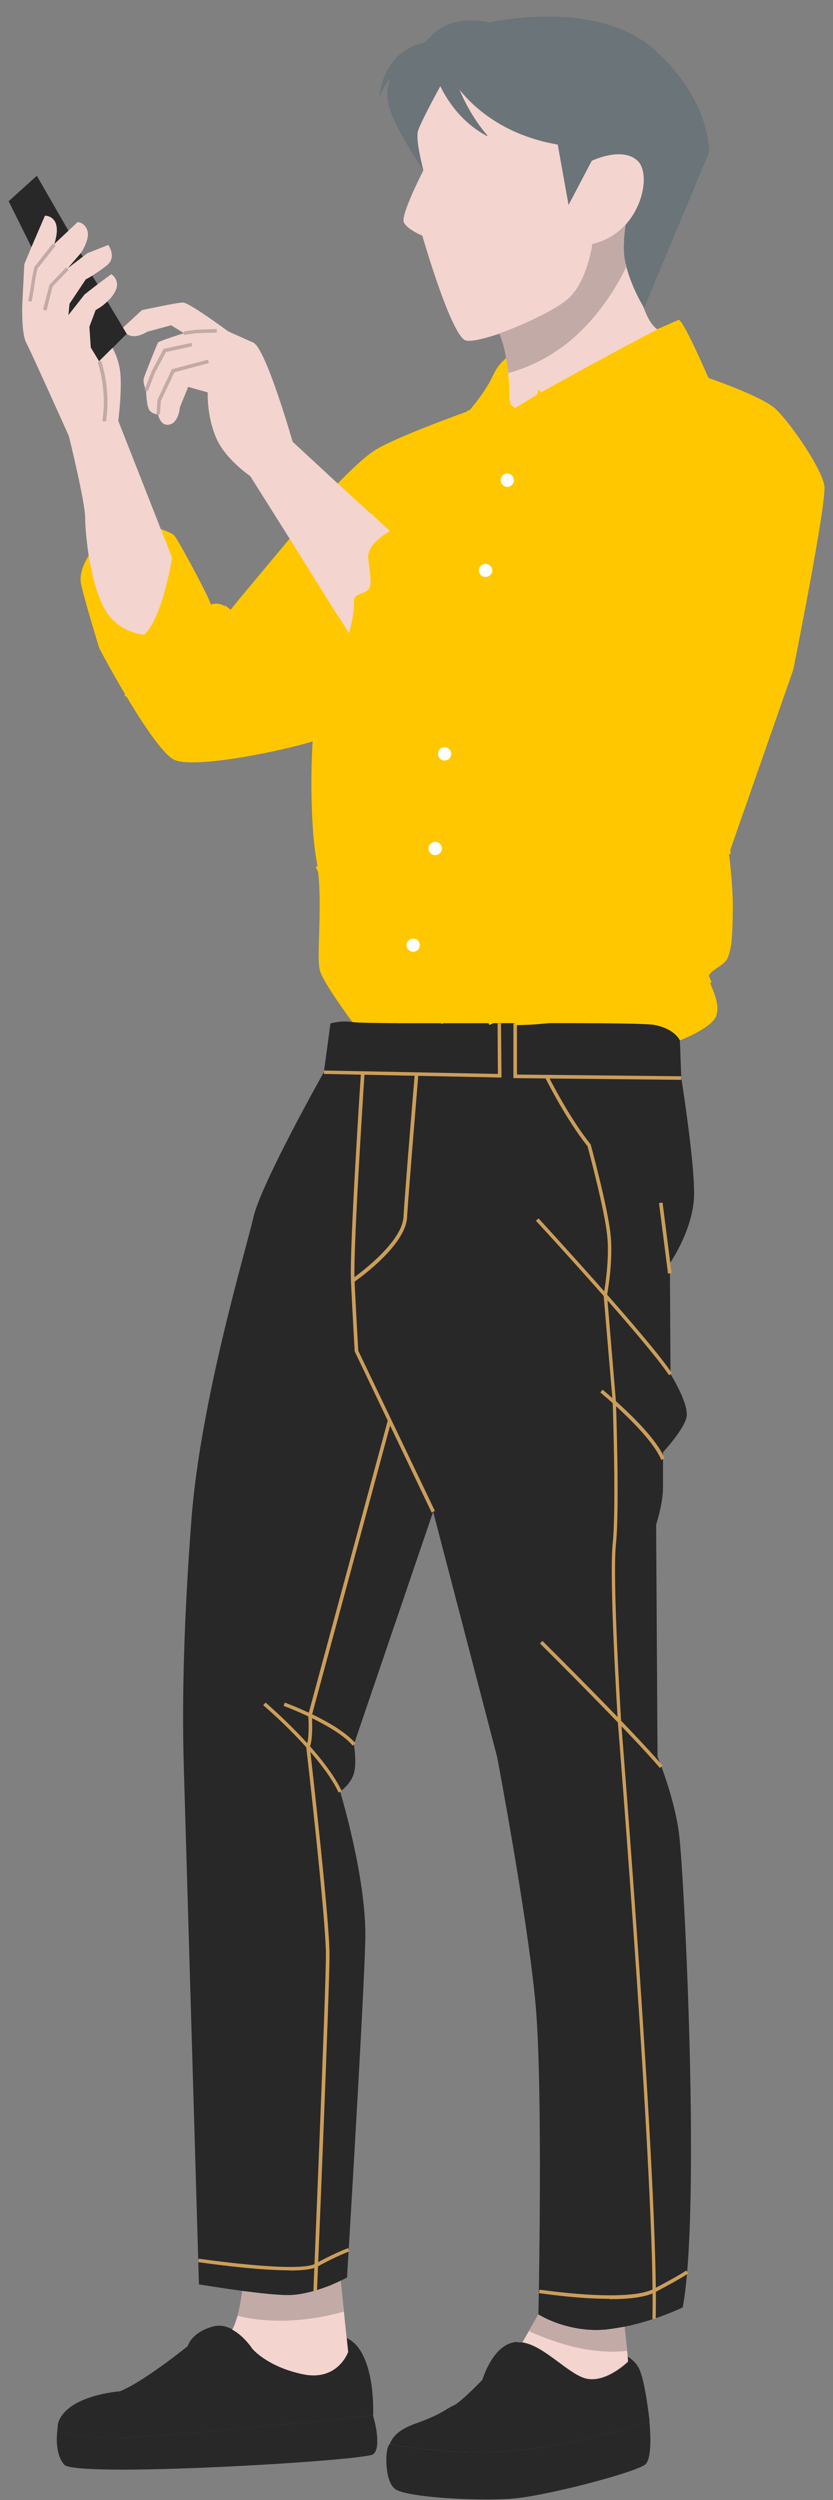 <svg width="49" height="147" viewBox="0 0 49 147" fill="none" xmlns="http://www.w3.org/2000/svg">
<rect x="0" y="0" width="49" height="147" fill="#808080" stroke="none"/>
<g clip-path="url(#clip0_304_8748)">
<path fill-rule="evenodd" clip-rule="evenodd" d="M12.384 35.547C12.853 35.41 13.221 35.547 13.506 35.932L14.04 35.264L18.675 29.716C18.675 29.716 20.79 27.309 21.995 26.512C23.218 25.707 27.587 24.16 27.587 24.16C27.587 24.16 28.543 23.089 29.012 22.054C29.482 21.038 30.273 20.755 30.273 20.755L35.377 20.105L38.669 19.354L39.929 18.805C40.233 18.887 41.677 22.228 41.677 22.228C41.677 22.228 44.73 23.263 45.586 24.013C46.441 24.782 48.354 27.556 48.492 28.572C48.63 29.606 46.661 39.383 46.661 39.383L42.882 50.194C42.882 50.194 43.148 52.281 43.102 53.7C43.084 55.1 43.038 55.769 42.799 56.336C42.55 56.885 41.493 57.087 41.704 57.636C41.907 58.167 42.376 59.055 42.127 59.741C41.879 60.446 39.994 61.179 39.994 61.179L35.046 62.094L22.207 61.957L20.744 60.117C20.744 60.117 19.116 57.929 18.831 57.123C18.565 56.29 19.052 52.949 18.611 50.542C18.326 48.986 18.243 45.901 18.39 43.594C16.192 44.262 11.189 45.232 10.195 44.647C8.889 43.896 5.845 38.129 5.845 38.129C5.845 38.129 4.99 35.373 4.769 34.339C4.548 33.305 5.661 32.069 5.661 32.069L9.138 31.016C9.138 31.016 10.076 31.263 10.278 31.52C10.545 31.867 12.393 35.282 12.393 35.547H12.384Z" fill="#FFC700"/>
<path fill-rule="evenodd" clip-rule="evenodd" d="M24.304 55.192C24.083 55.192 23.917 55.357 23.917 55.577C23.917 55.797 24.083 55.962 24.304 55.962C24.524 55.962 24.69 55.797 24.69 55.577C24.69 55.357 24.524 55.192 24.304 55.192Z" fill="#FEFEFE"/>
<path fill-rule="evenodd" clip-rule="evenodd" d="M25.592 49.498C25.39 49.498 25.206 49.681 25.206 49.901C25.206 50.102 25.39 50.285 25.592 50.285C25.813 50.285 25.997 50.102 25.997 49.901C25.997 49.681 25.813 49.498 25.592 49.498Z" fill="#FEFEFE"/>
<path fill-rule="evenodd" clip-rule="evenodd" d="M25.766 44.336C25.766 44.537 25.932 44.721 26.152 44.721C26.373 44.721 26.539 44.537 26.539 44.336C26.539 44.116 26.373 43.933 26.152 43.933C25.932 43.933 25.766 44.116 25.766 44.336Z" fill="#FEFEFE"/>
<path fill-rule="evenodd" clip-rule="evenodd" d="M28.166 33.542C28.166 33.762 28.351 33.927 28.553 33.927C28.774 33.927 28.958 33.762 28.958 33.542C28.958 33.323 28.774 33.158 28.553 33.158C28.351 33.158 28.166 33.323 28.166 33.542Z" fill="#FEFEFE"/>
<path fill-rule="evenodd" clip-rule="evenodd" d="M29.455 28.242C29.455 28.444 29.621 28.627 29.841 28.627C30.062 28.627 30.228 28.444 30.228 28.242C30.228 28.023 30.062 27.84 29.841 27.84C29.621 27.84 29.455 28.023 29.455 28.242Z" fill="#FEFEFE"/>
<path fill-rule="evenodd" clip-rule="evenodd" d="M21.95 142.019C21.95 142.019 11.106 143.173 7.602 143.319C4.107 143.438 3.372 142.917 3.372 142.917C3.307 143.447 3.307 144.39 3.776 144.921C4.448 145.709 21.352 144.702 21.94 144.317C22.143 144.18 22.207 143.832 22.189 143.466C22.189 142.816 21.94 142.029 21.94 142.029L21.95 142.019Z" fill="#282828"/>
<path fill-rule="evenodd" clip-rule="evenodd" d="M38.199 142.349C37.142 142.715 33.684 143.804 30.364 144.088C26.4 144.436 22.914 143.704 22.914 143.704C22.878 143.768 22.85 143.823 22.832 143.868C22.666 144.189 22.629 145.809 23.2 146.322C23.751 146.852 28.12 147.072 30.051 146.926C31.982 146.807 37.556 145.342 37.988 144.884C38.411 144.417 38.209 142.514 38.209 142.514C38.209 142.514 38.209 142.449 38.19 142.349H38.199Z" fill="#282828"/>
<path fill-rule="evenodd" clip-rule="evenodd" d="M30.41 137.707C29.003 137.772 28.377 139.932 28.377 139.932C28.377 139.932 27.099 141.268 26.667 141.451C26.244 141.634 26.014 141.936 24.552 142.467C23.31 142.888 23.071 143.383 22.924 143.703C22.924 143.703 26.4 144.435 30.373 144.088C33.693 143.804 37.151 142.715 38.209 142.348C38.144 141.781 37.887 139.712 37.537 139.172C37.372 138.888 37.133 138.705 36.93 138.568L36.949 138.87C36.949 138.87 35.726 140.087 34.567 139.886C33.509 139.703 32.065 137.945 30.741 137.744C30.64 137.726 30.539 137.726 30.419 137.726L30.41 137.707Z" fill="#282828"/>
<path fill-rule="evenodd" clip-rule="evenodd" d="M11.04 137.955C11.04 137.955 8.438 140.061 7.049 140.61C7.049 140.61 3.894 140.829 3.407 142.514C3.407 142.514 3.389 142.679 3.37 142.917C3.37 142.917 4.106 143.448 7.601 143.319C11.096 143.182 21.948 142.02 21.948 142.02C21.948 142.02 22.132 138.294 20.403 137.479L20.486 138.285C20.486 138.285 19.879 140.024 17.8 139.585C15.703 139.136 14.848 138.083 14.848 138.083C14.848 138.083 14.379 137.351 13.671 136.966C13.321 136.783 12.917 136.683 12.512 136.802C11.234 137.168 11.05 137.937 11.05 137.937L11.04 137.955Z" fill="#282828"/>
<path fill-rule="evenodd" clip-rule="evenodd" d="M14.25 134.714C14.167 135.364 14.001 136.353 13.661 136.984C14.369 137.369 14.838 138.101 14.838 138.101C14.838 138.101 15.693 139.154 17.79 139.602C19.868 140.051 20.475 138.302 20.475 138.302L20.043 134.119C19.409 134.421 18.149 134.971 16.953 134.971C16.264 134.971 15.224 134.852 14.25 134.723V134.714Z" fill="#F3D4CF"/>
<path fill-rule="evenodd" clip-rule="evenodd" d="M31.671 136.088L30.733 137.726C32.057 137.928 33.501 139.694 34.558 139.868C35.717 140.07 36.94 138.852 36.94 138.852L36.922 138.55L36.738 136.811C36.388 136.875 36.03 136.93 35.68 136.976C33.381 137.195 31.671 136.088 31.671 136.088Z" fill="#F3D4CF"/>
<path fill-rule="evenodd" clip-rule="evenodd" d="M25.48 88.889L29.242 103.307C29.242 103.307 31.054 112.864 31.505 117.862C31.955 122.86 31.671 136.088 31.671 136.088C31.671 136.088 33.381 137.205 35.68 136.976C36.03 136.939 36.388 136.875 36.738 136.811C38.614 136.427 40.159 135.676 40.159 135.676C41.235 129.964 40.242 109.998 39.938 107.774C39.635 105.55 38.678 103.298 38.678 103.298L38.596 89.649C38.596 89.649 39 88.431 39 87.461V85.392C39 85.392 40.205 84.092 40.38 83.351C40.564 82.582 39.442 80.797 39.442 80.797L39.405 74.279C39.405 74.279 40.83 72.238 40.83 70.169C40.83 68.1 40.076 63.386 40.076 63.386L39.994 61.179C39.994 61.179 39.708 60.493 38.485 60.264C37.28 60.044 21.838 60.264 20.744 60.099C20.174 60.017 19.723 60.099 19.438 60.182L19.052 63.038C19.052 63.038 15.345 69.62 14.904 71.588C14.453 73.556 11.814 82.261 11.262 89.31C10.728 96.359 10.728 100.918 10.811 103.865L11.703 134.321C11.703 134.321 12.908 134.522 14.251 134.705C15.226 134.824 16.265 134.953 16.955 134.953C18.16 134.953 19.42 134.403 20.045 134.101C20.266 134.001 20.413 133.918 20.413 133.918C20.413 133.918 21.406 117.615 21.489 114.054C21.572 110.465 20.008 105.348 20.008 105.348C20.008 105.348 20.643 104.9 20.817 104.277C21.002 103.627 20.817 102.574 20.817 102.574L25.48 88.889Z" fill="#282828"/>
<path fill-rule="evenodd" clip-rule="evenodd" d="M12.218 23.07C12.218 23.07 12.154 24.425 12.706 25.725C13.239 26.998 14.72 27.995 14.72 27.995L17.157 31.867L19.659 35.877L20.045 36.463L20.532 37.232C20.532 37.232 20.854 36.033 20.817 35.447C20.753 34.861 21.388 34.962 21.654 34.678C21.939 34.412 21.719 33.625 21.654 32.774C21.618 31.922 22.933 31.236 22.933 31.236L19.861 28.426L17.212 25.972C17.212 25.972 15.649 20.489 14.895 20.141L13.432 19.491C13.432 19.491 11.133 17.789 10.765 17.789C10.397 17.789 8.346 18.237 8.346 18.237L7.188 19.308C7.188 19.308 7.252 19.51 7.454 19.629C7.657 19.793 8.043 19.876 8.659 19.51L10.066 19.125L10.82 19.592C10.82 19.592 9.376 20.041 9.294 20.141C9.229 20.26 8.539 21.981 8.457 22.247C8.392 22.512 8.595 22.979 8.595 22.979C8.595 22.979 8.613 23.913 8.797 24.132C8.981 24.352 9.303 24.38 9.303 24.38C9.303 24.38 9.422 25.084 9.974 24.965C10.526 24.828 10.581 23.949 10.581 23.949L11.069 22.75L12.209 23.07H12.218Z" fill="#F3D4CF"/>
<path fill-rule="evenodd" clip-rule="evenodd" d="M5.624 18.237L5.256 19.225L5.339 20.443L5.826 21.248L7.454 19.629L6.313 17.724C5.992 18.045 5.624 18.228 5.624 18.228V18.237Z" fill="#282828"/>
<path fill-rule="evenodd" clip-rule="evenodd" d="M5.036 16.433L4.079 17.87L4.015 18.538L4.971 17.321L5.744 16.717L5.422 16.213C5.201 16.351 5.036 16.433 5.036 16.433Z" fill="#282828"/>
<path fill-rule="evenodd" clip-rule="evenodd" d="M4.753 14.896L3.962 15.802L4.882 15.097L4.753 14.896Z" fill="#282828"/>
<path fill-rule="evenodd" clip-rule="evenodd" d="M0.502 11.819L1.863 14.556L2.654 12.716C2.654 12.716 3.748 12.698 3.187 14.401L4.042 13.595L2.166 10.337L0.502 11.838V11.819Z" fill="#282828"/>
<path fill-rule="evenodd" clip-rule="evenodd" d="M1.311 17.907C1.311 17.907 1.246 19.564 1.532 20.132C1.835 20.699 4.052 25.642 4.052 25.642C4.052 25.642 5.008 29.533 5.008 30.421C5.008 30.842 5.072 31.693 5.21 32.627C5.376 33.643 5.633 34.769 6.047 35.602C6.801 37.204 8.466 37.305 8.466 37.305C9.542 36.353 10.112 32.792 10.112 32.792L9.459 31.107L6.958 24.745C6.958 24.745 7.224 22.658 7.041 21.67C6.939 21.102 6.755 20.718 6.617 20.452L5.827 21.239L5.339 20.434L5.256 19.216L5.624 18.228C5.624 18.228 5.992 18.045 6.313 17.724C6.497 17.559 6.663 17.358 6.765 17.157C7.132 16.47 6.544 16.122 6.544 16.122L5.753 16.708L4.98 17.312L4.024 18.53L4.088 17.862L5.045 16.424C5.045 16.424 5.21 16.342 5.431 16.205C5.652 16.067 5.964 15.857 6.268 15.619C6.903 15.134 6.369 14.402 6.369 14.402L5.146 14.887L4.879 15.088L3.96 15.793L4.75 14.877L4.769 14.859C4.769 14.859 5.275 14.109 5.155 13.605C5.017 13.074 4.567 13.056 4.567 13.056L4.033 13.559L3.178 14.365C3.748 12.662 2.644 12.681 2.644 12.681L1.853 14.521L1.43 15.537L1.311 17.889V17.907Z" fill="#F3D4CF"/>
<path fill-rule="evenodd" clip-rule="evenodd" d="M29.372 19.609C29.556 20.03 29.694 20.543 29.776 21.065C29.942 21.999 29.96 22.969 29.979 23.701C30.08 23.82 30.181 23.921 30.282 24.003L31.708 23.134C31.708 23.134 36.371 20.543 38.67 19.371C38.32 19.124 38.063 18.639 37.879 18.117C37.861 18.081 37.842 18.035 37.815 17.98C37.815 17.98 37.106 16.827 36.794 15.49C36.628 14.822 36.693 13.952 36.794 13.22C36.306 13.751 35.653 14.172 34.844 14.355C34.844 14.355 34.559 16.497 33.483 17.513C32.812 18.163 30.899 19.069 29.372 19.619V19.609Z" fill="#F3D4CF"/>
<path fill-rule="evenodd" clip-rule="evenodd" d="M24.837 13.842C24.837 13.842 26.548 19.792 27.403 20.021C27.707 20.103 28.479 19.92 29.381 19.618C30.907 19.069 32.82 18.163 33.492 17.513C34.568 16.497 34.853 14.355 34.853 14.355C35.662 14.172 36.315 13.751 36.802 13.22C37.943 11.966 38.163 10.08 37.511 9.458C36.591 8.588 34.807 9.458 34.807 9.458L33.446 12.048L32.811 8.506C29.638 7.956 27.845 6.318 26.989 5.228C27.311 6.061 27.863 7.096 28.682 8.02C27.274 7.288 26.401 6.098 25.895 5.064C25.49 5.796 24.672 7.334 24.571 7.718C24.405 8.268 24.893 10.043 24.893 10.043C24.893 10.043 23.568 12.616 23.752 13.064C23.936 13.485 24.828 13.851 24.828 13.851L24.837 13.842Z" fill="#F3D4CF"/>
<path fill-rule="evenodd" clip-rule="evenodd" d="M32.811 8.497L33.445 12.039L34.806 9.449C34.806 9.449 36.6 8.579 37.51 9.449C38.163 10.08 37.933 11.957 36.802 13.211C36.701 13.943 36.637 14.813 36.802 15.481C37.106 16.818 37.823 17.971 37.823 17.971C37.842 18.035 37.86 18.072 37.887 18.108L41.713 8.954C41.713 8.954 41.833 5.879 38.439 2.876C35.018 -0.117 28.792 1.32 28.792 1.32C27.366 1.018 25.986 1.238 25.03 2.492C25.03 2.492 22.611 2.775 22.308 5.769C22.446 5.32 22.694 4.936 22.961 4.615C22.823 5 22.694 5.567 22.878 6.217C23.2 7.536 24.91 10.025 24.91 10.025C24.91 10.025 24.423 8.24 24.589 7.7C24.69 7.316 25.508 5.778 25.913 5.046C26.419 6.08 27.293 7.27 28.7 8.002C27.89 7.069 27.338 6.034 27.007 5.21C27.863 6.3 29.656 7.947 32.829 8.488L32.811 8.497Z" fill="#6A7479"/>
<path d="M25.389 88.934L20.864 79.46C20.864 79.46 20.744 77.391 20.643 75.304C20.56 73.217 21.222 63.202 21.232 63.102H21.443C21.443 63.211 20.772 73.217 20.855 75.294C20.947 77.263 21.066 79.203 21.075 79.423L25.582 88.842L25.389 88.934Z" fill="#CC9E5A"/>
<path d="M20.81 75.385L20.69 75.212C20.69 75.212 23.661 73.152 23.734 71.55C23.835 69.866 24.396 63.129 24.406 63.064L24.617 63.083C24.617 63.147 24.047 69.884 23.946 71.568C23.863 73.28 20.929 75.312 20.81 75.395V75.385Z" fill="#CC9E5A"/>
<path d="M29.5 63.358H29.389L19.052 63.147L19.061 62.946L29.288 63.147L29.27 60.172H29.472L29.5 63.358Z" fill="#CC9E5A"/>
<path d="M40.068 63.495L30.2 63.394V60.172H30.411V63.184L40.077 63.284L40.068 63.495Z" fill="#CC9E5A"/>
<path d="M9.414 24.379L9.212 24.361L9.258 23.519L10.113 21.707L10.159 21.698L12.238 21.148L12.284 21.35L10.26 21.89L9.46 23.583L9.414 24.379Z" fill="#C2AAA6"/>
<path d="M8.695 23.006L8.502 22.933L8.925 21.825L9.624 20.516L11.261 20.159L11.306 20.361L9.762 20.7L9.118 21.908L8.695 23.006Z" fill="#C2AAA6"/>
<path d="M23.54 42.037C23.356 42.037 23.182 41.982 23.044 41.836C22.593 41.351 21.379 39.456 21.324 39.373C21.287 39.337 20.018 38.092 19.871 37.543C19.742 37.186 19.89 36.646 19.954 36.435L20.156 36.499C20.055 36.811 19.981 37.241 20.073 37.488C20.184 37.909 21.14 38.898 21.49 39.255C21.517 39.291 22.768 41.232 23.2 41.708C23.577 42.11 24.515 41.461 24.524 41.451L24.644 41.616C24.644 41.616 24.037 42.046 23.531 42.046L23.54 42.037Z" fill="#FFC700"/>
<path d="M30.125 45.215C28.976 45.215 27.274 44.446 26.327 43.503C25.444 42.597 20.515 37.361 20.469 37.306L20.625 37.159C20.671 37.214 25.601 42.45 26.483 43.356C27.394 44.263 29.031 45.004 30.135 45.004C31.036 45.004 40.389 40.958 45.208 38.816L45.291 39.008C44.721 39.265 31.303 45.215 30.135 45.215H30.125Z" fill="#FFC700"/>
<path d="M30.54 35.813L30.457 35.721C30.457 35.721 29.841 35.035 28.949 34.907C27.992 34.76 27.422 34.504 27.395 34.495H27.367L26.898 33.707L22.888 31.327L22.998 31.153L27.063 33.579L27.514 34.321C27.643 34.376 28.176 34.586 28.986 34.705C29.758 34.824 30.319 35.3 30.531 35.502C30.972 34.971 33.253 32.224 35.129 30.659C37.235 28.929 42.505 26.393 42.56 26.375L42.652 26.558C42.597 26.585 37.355 29.103 35.267 30.815C33.207 32.526 30.65 35.685 30.623 35.721L30.549 35.813H30.54Z" fill="#FFC700"/>
<path d="M35.248 30.815L35.138 30.641C36.766 29.57 43.038 29.012 43.305 28.984L43.324 29.195C43.259 29.195 36.84 29.771 35.258 30.815H35.248Z" fill="#FFC700"/>
<path d="M21.756 38.541L20.469 37.306L20.616 37.158L21.811 38.312C22.115 38.22 23.559 37.744 24.212 37.058C24.497 36.756 24.763 36.545 24.993 36.353C25.389 36.033 25.674 35.804 25.812 35.355C26.051 34.532 27.366 34.303 27.421 34.294L27.458 34.495C27.458 34.495 26.216 34.715 26.014 35.41C25.867 35.914 25.536 36.179 25.131 36.508C24.901 36.692 24.644 36.902 24.368 37.195C23.605 38.001 21.894 38.495 21.82 38.522L21.765 38.541H21.756Z" fill="#FFC700"/>
<path d="M23.889 37.475L23.713 37.592L26.014 41.016L26.19 40.899L23.889 37.475Z" fill="#FFC700"/>
<path d="M31.533 40.344L31.33 40.307C31.625 38.577 30.457 35.712 30.438 35.685L30.309 35.383L30.585 35.557C30.677 35.611 32.82 36.975 33.455 38.687L33.261 38.76C32.783 37.47 31.358 36.353 30.751 35.923C31.054 36.728 31.781 38.879 31.533 40.344Z" fill="#FFC700"/>
<path d="M35.286 30.778L35.102 30.677L37.889 25.515L38.073 25.615L35.286 30.778Z" fill="#FFC700"/>
<path d="M29.132 34.833L28.93 34.797C28.948 34.669 29.463 31.602 29.647 30.897C29.84 30.156 30.07 29.533 30.328 29.03C30.539 28.645 30.613 27.3 30.622 26.805L31.68 22.888L34.439 26.65L41.64 22.146L41.75 22.32L34.383 26.924L31.772 23.354L30.834 26.833C30.834 26.879 30.797 28.618 30.521 29.121C30.273 29.607 30.043 30.22 29.859 30.943C29.675 31.639 29.151 34.788 29.151 34.824L29.132 34.833Z" fill="#FFC700"/>
<path d="M27.643 34.439L27.431 34.421C27.431 34.421 27.643 31.464 27.965 30.091C28.121 29.395 28.305 29.185 28.452 29.011C28.599 28.846 28.719 28.718 28.756 28.077C28.857 26.777 30.135 24.068 30.19 23.949L30.384 24.04C30.384 24.04 29.068 26.832 28.967 28.096C28.921 28.8 28.783 28.965 28.618 29.148C28.48 29.304 28.314 29.487 28.176 30.137C27.854 31.492 27.652 34.403 27.652 34.439H27.643Z" fill="#FFC700"/>
<path d="M27.928 26.018L27.477 24.151L27.679 24.105L28.001 25.432L29.252 23.089L30.043 23.62L29.923 23.785L29.325 23.391L27.928 26.018Z" fill="#FFC700"/>
<path d="M14.968 41.69L14.766 41.644C15.217 39.822 13.433 36.024 13.414 35.987L13.212 35.566L13.571 35.859C13.69 35.951 16.412 38.193 16.615 39.978L16.403 40.005C16.247 38.678 14.545 37.012 13.782 36.335C14.251 37.406 15.336 40.161 14.959 41.699L14.968 41.69Z" fill="#FFC700"/>
<path d="M41.66 57.837C41.338 56.977 36.5 45.205 36.454 45.086L36.647 45.004C36.693 45.123 41.531 56.903 41.853 57.764L41.66 57.837Z" fill="#FFC700"/>
<path d="M23.448 60.19C23.43 60.052 22.961 56.821 23.08 55.75C23.218 54.743 23.761 53.681 23.853 53.507C23.853 53.37 23.844 52.683 23.752 52.299C23.669 51.841 24.248 50.551 24.34 50.34L25.352 42.495L25.554 42.523L24.524 50.413C24.34 50.807 23.88 51.914 23.945 52.253C24.046 52.702 24.046 53.498 24.046 53.526V53.571C24.046 53.571 23.411 54.725 23.273 55.759C23.154 56.803 23.632 60.107 23.641 60.144L23.439 60.171L23.448 60.19Z" fill="#FFC700"/>
<path d="M27.515 50.239L27.331 50.139C28.205 48.519 28.619 44.848 28.619 44.812L28.821 44.83C28.803 44.986 28.398 48.574 27.506 50.23L27.515 50.239Z" fill="#FFC700"/>
<path d="M22.603 46.476C21.977 44.682 21.168 39.355 21.131 39.126L21.334 39.099C21.334 39.154 22.17 44.637 22.796 46.412L22.603 46.476Z" fill="#FFC700"/>
<path d="M10.83 19.693L10.803 19.491L11.511 19.39L12.744 19.345L12.753 19.555L11.53 19.592L10.83 19.693Z" fill="#C2AAA6"/>
<path d="M6.223 24.791L6.021 24.754C6.315 22.841 5.745 21.304 5.745 21.285L5.938 21.212C5.966 21.276 6.536 22.823 6.232 24.791H6.223Z" fill="#C2AAA6"/>
<path fill-rule="evenodd" clip-rule="evenodd" d="M33.051 20.425C34.982 18.987 36.187 17.047 36.858 15.664C36.84 15.6 36.822 15.545 36.794 15.481C36.628 14.813 36.693 13.943 36.794 13.211C36.306 13.742 35.654 14.163 34.844 14.346C34.844 14.346 34.559 16.488 33.483 17.504C32.812 18.154 30.899 19.06 29.372 19.609C29.556 20.03 29.694 20.543 29.776 21.065C29.813 21.349 29.859 21.651 29.896 21.935C31.101 21.615 32.159 21.065 33.051 20.415V20.425Z" fill="#C2AAA6"/>
<path d="M18.491 43.594H18.28C18.344 41.58 18.74 36.17 18.749 36.115L18.96 36.133C18.96 36.188 18.556 41.598 18.491 43.603V43.594Z" fill="#FFC700"/>
<path d="M18.289 43.63C17.333 41.607 17.517 35.483 17.526 35.217H17.738C17.738 35.291 17.544 41.561 18.482 43.538L18.289 43.63Z" fill="#FFC700"/>
<path d="M8.421 41.066C8.08 41.066 7.703 41.03 7.326 40.929L7.382 40.728C8.172 40.947 9.055 40.828 9.368 40.773L8.126 37.332L10.499 40.197C11.75 38.439 12.265 35.556 12.274 35.529L12.476 35.565C12.476 35.565 11.924 38.65 10.582 40.425L10.499 40.535L8.724 38.384L9.644 40.929L9.533 40.956C9.533 40.956 9.028 41.075 8.412 41.075L8.421 41.066Z" fill="#FFC700"/>
<path fill-rule="evenodd" clip-rule="evenodd" d="M9.699 31.684C9.294 33.268 8.604 35.291 7.666 35.373C6.103 35.474 5.248 32.764 5.248 32.764C5.413 33.735 5.671 34.806 6.057 35.62C6.811 37.222 8.476 37.323 8.476 37.323C9.552 36.371 10.122 32.81 10.122 32.81L9.699 31.694V31.684Z" fill="#F3D4CF"/>
<path fill-rule="evenodd" clip-rule="evenodd" d="M21.84 30.22C21.187 31.089 19.908 33.03 19.439 35.483L19.66 35.867L20.046 36.453L20.534 37.222C20.534 37.222 20.856 36.023 20.819 35.437C20.754 34.851 21.389 34.952 21.656 34.668C21.941 34.403 21.72 33.615 21.656 32.764C21.619 31.913 22.934 31.226 22.934 31.226L21.84 30.21V30.22Z" fill="#F3D4CF"/>
<path d="M42.771 50.221C42.597 48.043 40.059 43.182 40.04 43.137L40.224 43.045C40.325 43.246 42.799 47.988 42.983 50.212L42.771 50.23V50.221Z" fill="#FFC700"/>
<path d="M38.975 70.712L38.765 70.738L39.294 74.888L39.504 74.861L38.975 70.712Z" fill="#CC9E5A"/>
<path d="M39.351 80.861C38.045 78.865 31.598 71.853 31.524 71.78L31.68 71.642C31.745 71.716 38.21 78.737 39.525 80.751L39.351 80.861Z" fill="#CC9E5A"/>
<path d="M38.901 85.849C38.266 84.293 35.342 81.904 35.314 81.876L35.443 81.712C35.562 81.812 38.441 84.156 39.094 85.757L38.901 85.84V85.849Z" fill="#CC9E5A"/>
<path d="M19.916 105.393C18.822 103.096 15.52 100.295 15.483 100.267L15.621 100.112C15.621 100.112 18.987 102.968 20.1 105.311L19.907 105.402L19.916 105.393Z" fill="#CC9E5A"/>
<path d="M20.744 102.638C19.733 101.439 16.707 100.313 16.68 100.304L16.753 100.112C16.882 100.158 19.861 101.265 20.91 102.51L20.753 102.638H20.744Z" fill="#CC9E5A"/>
<path d="M38.816 103.956C37.105 101.933 31.817 96.688 31.762 96.633L31.909 96.487C31.964 96.541 37.261 101.795 38.972 103.818L38.816 103.956Z" fill="#CC9E5A"/>
<path d="M18.647 134.696H18.436C18.436 134.512 19.171 117.147 19.171 114.95C19.171 112.753 18.022 102.812 18.013 102.711V102.684L18.022 102.656C18.197 102.29 18.16 101.237 18.132 100.862V100.825L22.814 83.515L23.016 83.57L18.344 100.862C18.353 101.027 18.427 102.235 18.224 102.711C18.288 103.306 19.383 112.799 19.383 114.95C19.383 117.101 18.656 134.522 18.647 134.696Z" fill="#CC9E5A"/>
<path d="M38.587 136.353H38.376C38.578 129.066 36.362 101.521 36.343 101.247C36.343 101.164 35.819 92.907 36.04 90.774C36.26 88.678 36.04 82.508 36.04 82.444L35.506 76.155V76.137C35.506 76.137 35.893 74.114 35.709 72.585C35.552 71.111 34.642 67.697 34.559 67.395C33.308 65.848 32.067 63.367 32.057 63.339L32.241 63.248C32.241 63.248 33.492 65.747 34.734 67.276L34.752 67.312C34.752 67.312 35.755 71.001 35.911 72.558C36.086 74.041 35.745 75.972 35.709 76.155L36.233 82.417C36.233 82.481 36.454 88.669 36.233 90.774C36.012 92.889 36.536 101.128 36.536 101.21C36.555 101.485 38.771 129.039 38.569 136.334L38.587 136.353Z" fill="#CC9E5A"/>
<path d="M17.03 133.497C14.961 133.497 11.834 133.039 11.659 133.012L11.687 132.811C11.742 132.811 17.527 133.671 18.557 133.103C19.633 132.499 20.479 132.188 20.479 132.188L20.553 132.38C20.553 132.38 19.716 132.692 18.658 133.287C18.373 133.442 17.766 133.506 17.03 133.506V133.497Z" fill="#CC9E5A"/>
<path d="M35.856 135.172C33.934 135.172 31.837 134.852 31.699 134.834L31.735 134.632C31.791 134.632 36.886 135.41 38.449 134.586C40.031 133.763 40.362 133.506 40.362 133.506L40.491 133.671C40.491 133.671 40.16 133.927 38.541 134.779C37.962 135.09 36.941 135.191 35.856 135.191V135.172Z" fill="#CC9E5A"/>
<path fill-rule="evenodd" clip-rule="evenodd" d="M14.251 134.714C14.215 135.117 14.114 135.666 13.966 136.17C15.272 136.49 17.406 136.701 20.229 135.923L20.045 134.101C19.695 134.284 19.153 134.504 18.537 134.687C18.049 134.824 17.498 134.952 16.946 134.952C16.256 134.952 15.217 134.833 14.242 134.705L14.251 134.714Z" fill="#C2AAA6"/>
<path fill-rule="evenodd" clip-rule="evenodd" d="M31.101 137.058C32.278 137.607 34.595 138.495 36.876 138.23L36.738 136.811C36.388 136.875 36.03 136.93 35.68 136.976C33.381 137.195 31.671 136.088 31.671 136.088L31.101 137.058Z" fill="#C2AAA6"/>
<path d="M28.783 60.272L28.7 60.08C28.7 60.08 33.078 58.268 34.751 54.762L34.935 54.854C33.225 58.432 28.82 60.254 28.774 60.272H28.783Z" fill="#FFC700"/>
<path d="M30.401 60.273C30.355 60.273 30.319 60.273 30.309 60.273V60.062C30.365 60.062 35.588 60.117 37.289 57.875L37.455 58.003C35.8 60.181 31.155 60.273 30.411 60.273H30.401Z" fill="#FFC700"/>
<path d="M21.757 56.519C21.647 56.355 19.145 52.364 18.575 50.972L18.768 50.899C19.329 52.272 21.904 56.373 21.932 56.409L21.757 56.519Z" fill="#FFC700"/>
<path d="M25.96 60.19C25.96 60.19 25.85 59.019 25.84 57.947C25.831 57.124 25.896 56.034 25.933 55.32C25.942 55.092 25.96 54.899 25.96 54.762C25.969 54.542 25.988 54.249 26.015 53.938C26.052 53.48 26.08 53.004 26.08 52.721C26.08 52.236 26.42 50.862 26.558 50.295C26.604 50.084 26.631 49.398 26.659 48.739C26.677 48.299 26.696 47.842 26.714 47.503C26.76 46.679 27.082 44.098 27.091 43.988L27.211 44.034C27.211 44.034 26.88 46.707 26.834 47.531C26.806 47.86 26.797 48.309 26.779 48.748C26.751 49.453 26.723 50.121 26.677 50.368C26.448 51.265 26.208 52.355 26.208 52.721C26.208 53.023 26.172 53.499 26.135 53.966C26.116 54.268 26.089 54.561 26.08 54.78C26.08 54.918 26.061 55.11 26.052 55.348C26.015 56.062 25.951 57.142 25.96 57.957C25.969 59.009 26.08 60.154 26.08 60.172L25.96 60.209V60.19Z" fill="#FFC700"/>
<path d="M1.862 17.742L1.659 17.706C1.659 17.706 1.825 16.8 1.843 16.617C1.862 16.433 2 15.765 2.009 15.738L2.027 15.692L3.103 14.319L3.269 14.447L2.202 15.802C2.174 15.921 2.064 16.479 2.046 16.635C2.027 16.818 1.871 17.697 1.862 17.733V17.742Z" fill="#C2AAA6"/>
<path d="M2.736 18.264L2.533 18.209L2.91 16.745L3.885 15.729L4.032 15.875L3.094 16.845L2.736 18.264Z" fill="#C2AAA6"/>
</g>
<defs>
<clipPath id="clip0_304_8748">
<rect width="48" height="146" fill="white" transform="translate(0.5 0.972)"/>
</clipPath>
</defs>
</svg>
